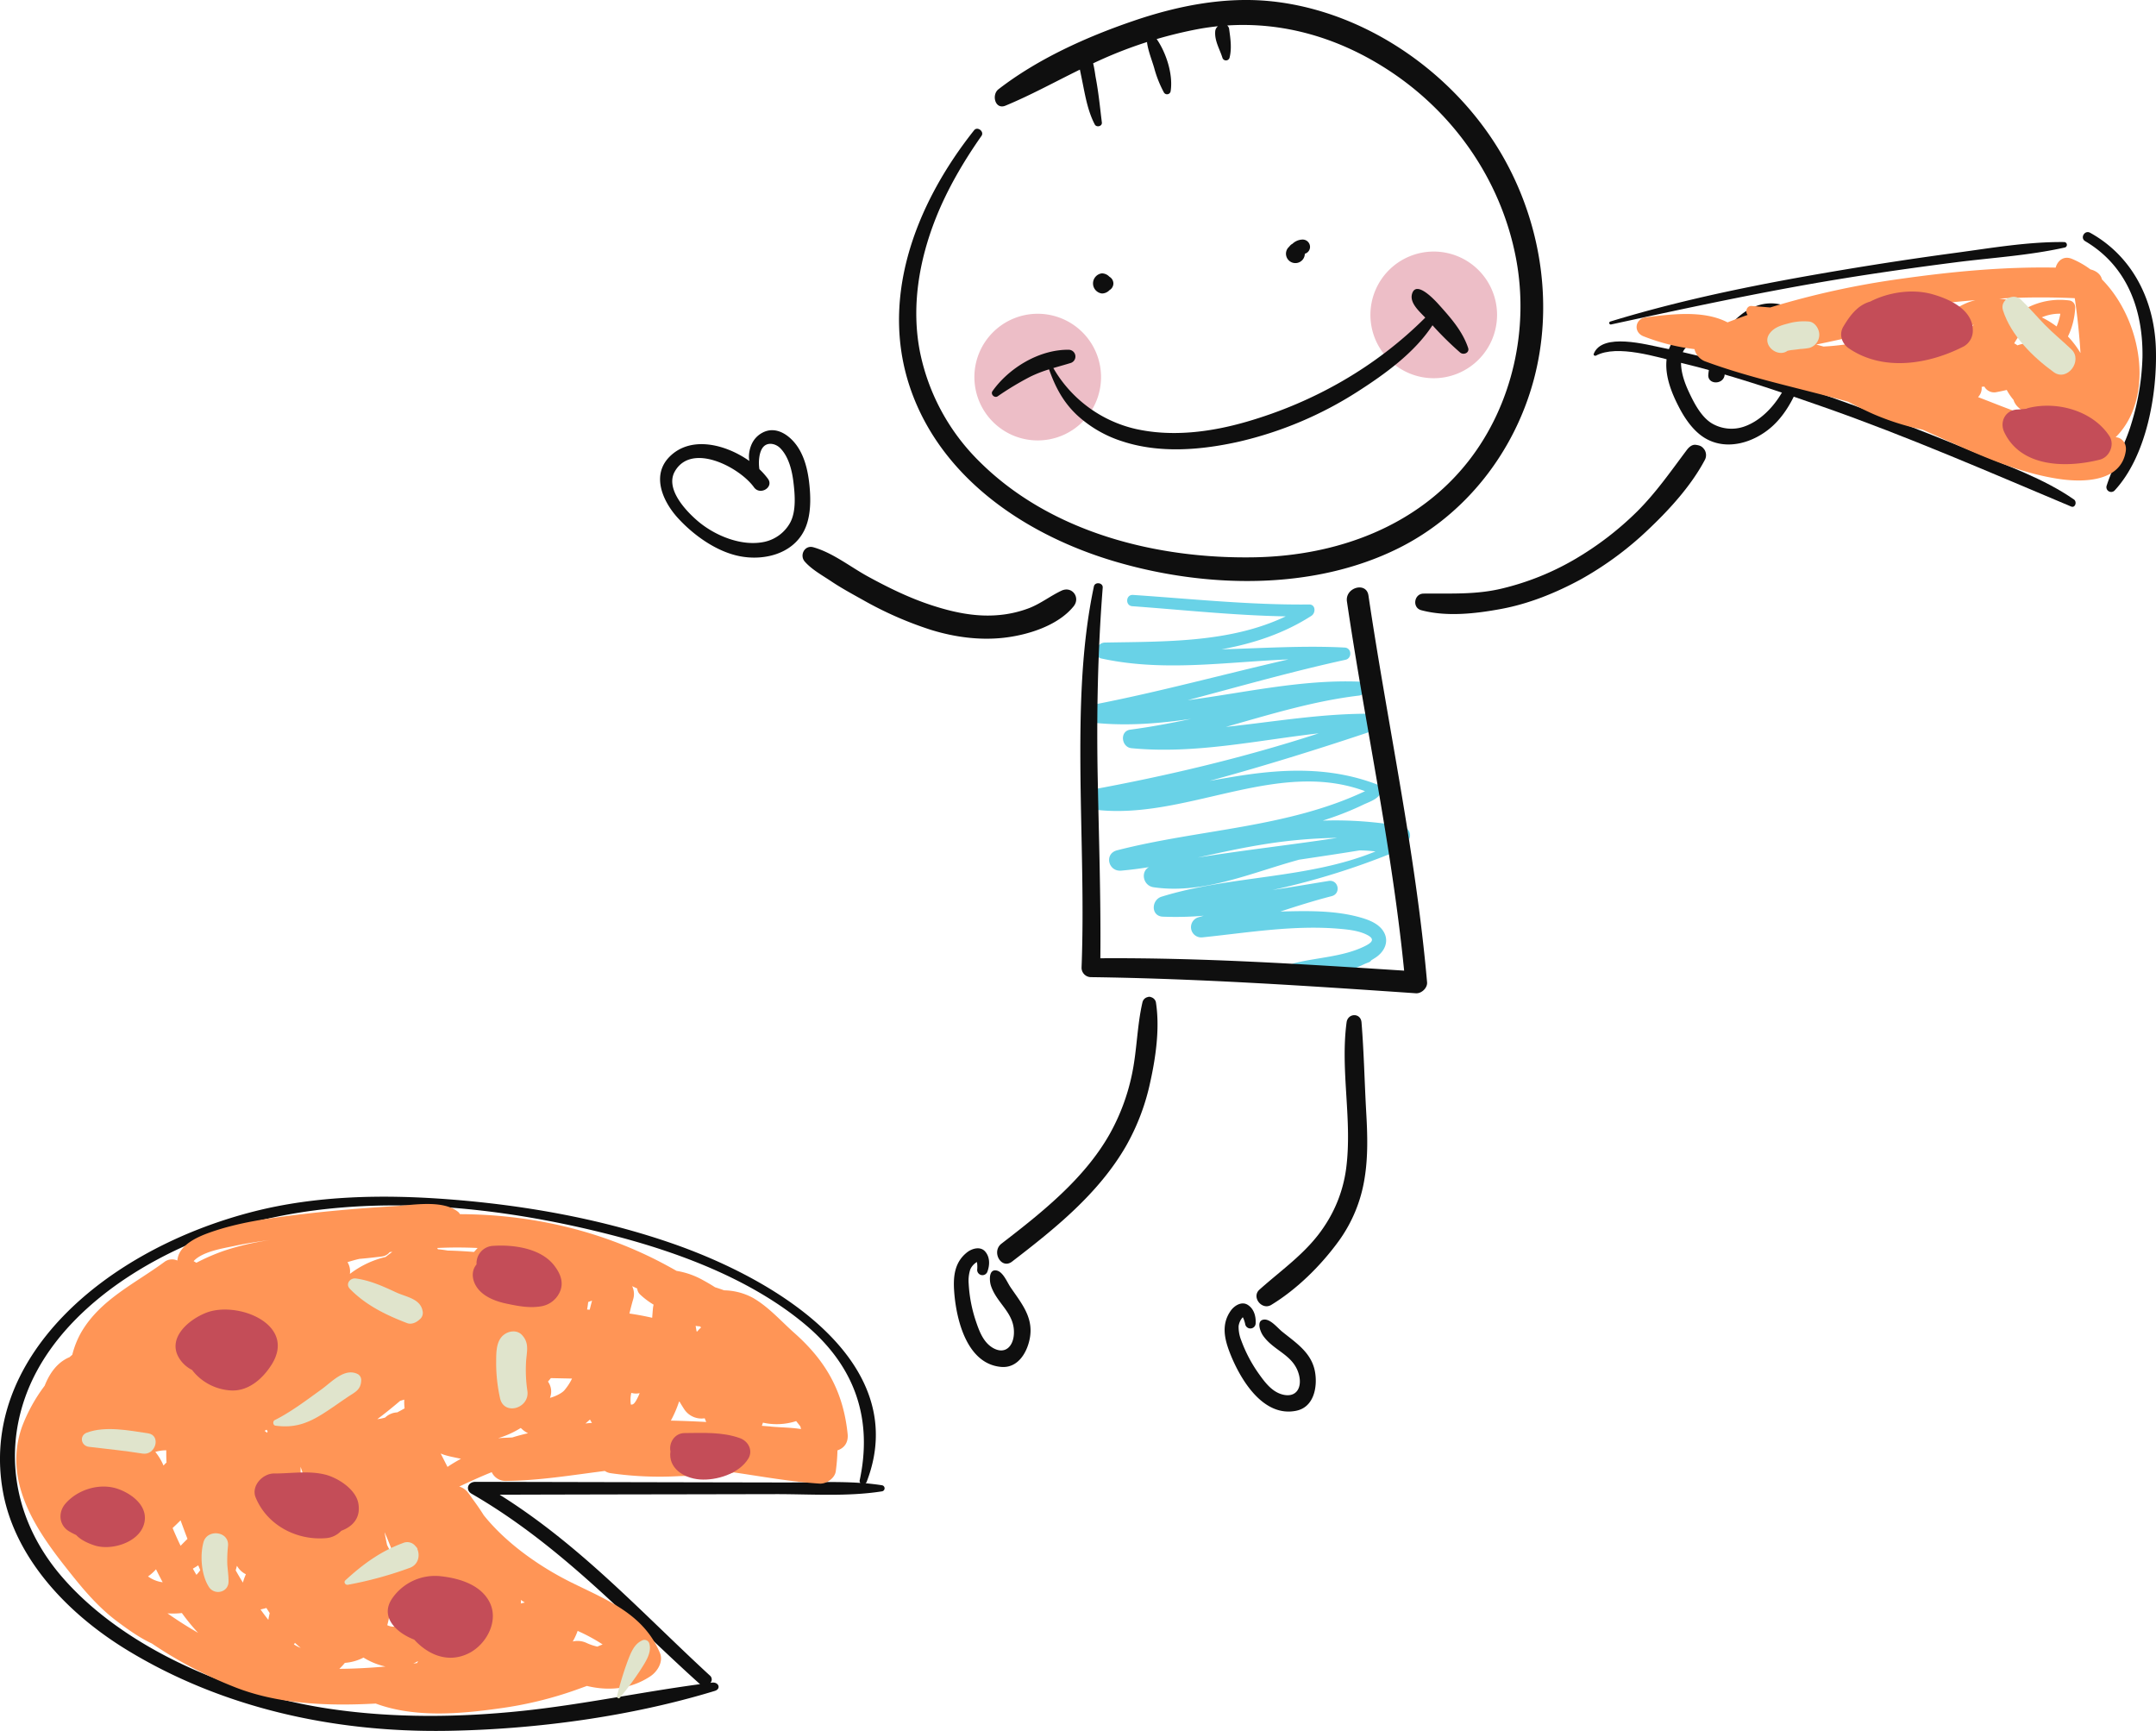 <svg xmlns="http://www.w3.org/2000/svg" width="1080" height="866.99" viewBox="0 0 1080 866.99"><g id="Слой_2" data-name="Слой 2"><g id="pizza_21511719"><g id="pizza_21511719-2" data-name="pizza_21511719"><path d="M702.62 413.94a189.62 189.62.0 0 0-40-2.91c1.33-.44 2.65-.88 4-1.34a147.19 147.19.0 0 0 16.17-6.58c3.37-1.65 8.86-3.1 9-7.4A2.72 2.72.0 0 0 690 393c-22.8-8.77-45.86-8.09-69.64-4.34-4.84.77-9.68 1.62-14.52 2.48 28.29-7.7 56.28-16.45 84.14-25.84 3.87-1.3 4.3-7.65-.5-7.75-25.31-.57-50.32 3.88-75.41 6.54 22.07-6.22 44-13 66.76-15.69 4-.47 3.48-6.86-.46-7-28.84-1-57 5.55-85.46 9.33 26.3-7 52.49-14.44 79.09-20.26 3.39-.74 3.15-5.94-.4-6.12-20.47-1.07-41.1.32-61.68.89 15.82-2.89 31.09-7.85 45-16.78 2.24-1.43 2.19-5.73-1.13-5.69-29.47.33-58.87-2.81-88.23-4.78-3.65-.25-4 5.38-.39 5.65 25.59 1.86 51.2 4.63 76.88 5.09-27.79 13.27-60.33 12.56-90.63 13.12-4.28.08-6.46 6.91-1.64 8l1.07.22h0c30.79 6.43 61.63 1.47 92.55.22-32.57 7.46-64.82 16.31-97.64 22.66-5.21 1-4.51 8.6.6 9.12 16.25 1.64 32.3.34 48.3-2-10.1 2.16-20.24 4.05-30.48 5.41-5.42.72-4.5 8.78.61 9.28 31.5 3.06 62.56-3.88 93.8-7.44-37.46 12.19-76.12 21.33-114.71 28.4-5.62 1-4.57 8.82.63 9.57 46 6.69 92.2-25.74 137.28-9-39 18.44-82.88 19-124.19 29.61-6.6 1.69-4.51 10.77 2.07 10.19 4.63-.42 9.25-1 13.86-1.76-4.31 2.33-2.94 9.31 2.34 10.08 24.94 3.64 48.76-7.22 72.88-13.8 10.1-1.53 20.2-3 30.27-4.66a70.29 70.29.0 0 1 8 .52c-33.77 13.9-72.49 11.89-107.18 22.67-5.16 1.61-5.42 9.73.65 10a162.71 162.71.0 0 0 20.49-.47l-2.57.75a5.15 5.15.0 0 0 2 10.08c23-2.38 46.23-6.36 69.45-4.21 4.36.4 9.21 1 13.14 3.07 4.24 2.26 1.79 4.05-1.65 5.71-10.6 5.14-23.23 5.48-34.54 8.25-6.23 1.53-4.21 10.08 1.94 9.56a82 82 0 0 0 16.32-3.21 78.28 78.28.0 0 0 16.73-5.94l1.92-.76a2.49 2.49.0 0 0 1.22-1c.77-.46 1.54-.95 2.29-1.45 4.19-2.84 6.65-7.71 4.08-12.48-2.26-4.2-7.17-6.15-11.51-7.41-12.82-3.72-27.06-3.43-40.43-3.05 8.49-2.81 17-5.47 25.71-7.72 4.83-1.25 3.42-8.4-1.54-7.61-9.28 1.5-18.7 3.13-28.18 4.54L641 445a370.65 370.65.0 0 0 56.11-17.61 2.08 2.08.0 0 0-.23-3.8c-.3-.09-.58-.15-.88-.23 2.41-.44 4.8-.88 7.2-1.35C708 421.07 706.9 414.74 702.62 413.94zm-32.74 5.72c-23.27 3.55-46.72 6.13-70 9.88 10.38-2.25 20.74-4.58 31.11-6.29A255.73 255.73.0 0 1 669.88 419.66z" fill="#69d2e7"/><path d="M749.92 157.74A31.72 31.72.0 1 1 718.2 126 31.72 31.72.0 0 1 749.92 157.74z" fill="#edbec7"/><path d="M551.54 188.88a31.72 31.72.0 1 1-31.72-31.72A31.72 31.72.0 0 1 551.54 188.88z" fill="#edbec7"/><path d="M754.41 81.2C731.19 38.45 685.66 5.85 637.1.67c-23.44-2.5-47.3 2.24-69.41 9.82-23.45 8-47.85 19-67.51 34.2-3.63 2.81-1.69 10.37 3.47 8.24 12.79-5.29 24.9-12 37.3-18.06.55 2.66 1.1 5.32 1.63 8 1.29 6.53 2.7 13.56 5.84 19.49.84 1.58 3.76.95 3.53-1-.93-7.59-1.66-15.11-3.1-22.64-.2-1-.54-4.1-1.27-7 1.12-.53 2.25-1.06 3.39-1.57a216.31 216.31.0 0 1 49.64-15.67c3.18-.58 6.35-1 9.51-1.35a3.65 3.65.0 0 0-1.38 2.51c-.39 4.86 2.21 8.83 3.61 13.3a1.86 1.86.0 0 0 3.56.0c1.19-4.69.47-9.54-.18-14.25a2.83 2.83.0 0 0-1-1.93c28-1.82 54.94 6 79 21.24 34 21.51 58.2 55.92 65.7 95.51 6.63 35-1.69 73-23.65 101.21-25.71 33-65.92 47.54-106.77 48.41-49.23 1-102.43-12.23-138.24-47.81A106.81 106.81.0 0 1 461 177.07c-4.71-22.86-.71-46.43 7.81-67.89 5.75-14.47 13.91-28.39 22.84-41.11 1.53-2.17-2-4.92-3.68-2.84-29.77 37.47-48.71 86.5-30.44 133.46 16.71 42.94 58.13 69.86 100.78 82.49 45.25 13.4 99.22 14.85 142.27-6.6 33.66-16.78 58-48.18 67.71-84.3C778.08 153.81 772.34 114.21 754.41 81.2z" fill="#0f0f0f"/><path d="M557.73 142a3.91 3.91.0 0 0-2-3.39 5.26 5.26.0 0 0-3.79-1.69A5.08 5.08.0 0 0 552 147a5.26 5.26.0 0 0 3.79-1.69A3.91 3.91.0 0 0 557.73 142z" fill="#0f0f0f"/><path d="M656.23 123.64a3.69 3.69.0 0 0-3.65-3.65 7.54 7.54.0 0 0-5.15 2.12 4 4 0 0 0-1 .71 9.9 9.9.0 0 0-.73.85l-.13.1a4.64 4.64.0 0 0-1.21 4.58 4.72 4.72.0 0 0 9.26-1.25s0 0 0 0A3.57 3.57.0 0 0 656.23 123.64z" fill="#0f0f0f"/><path d="M735.43 174.27c-2.81-8.41-8.72-15.06-14.55-21.56-2-2.23-11.23-12.35-13.46-5.79-1.54 4.52 3.22 8.74 6.54 12.17-24.71 24.72-55.79 42.38-89.35 52.11-18 5.23-37.62 7.8-56.13 3.56a64.32 64.32.0 0 1-40.84-30.41c2.87-.85 5.77-1.64 8.67-2.53a3.39 3.39.0 0 0-.9-6.63c-14.66-.21-29.95 9-38.25 20.73-1.09 1.55 1 3.61 2.59 2.59a149.54 149.54.0 0 1 16.39-9.86A64.5 64.5.0 0 1 525.5 185c3.11 8.79 7 16.26 13.88 22.79a60.18 60.18.0 0 0 22.81 13.26c18.75 6.18 39.57 4.4 58.51.15a188.66 188.66.0 0 0 59.48-25.13c13.5-8.65 28.37-19.35 37.39-33.15a161.22 161.22.0 0 0 13.87 13.67C733.13 178 736.25 176.73 735.43 174.27z" fill="#0f0f0f"/><path d="M579.24 19.31c-1.65-2.32-5-.18-4.62 2.24.62 4.21 2.33 8.35 3.53 12.43A57.3 57.3.0 0 0 583 46.25a1.82 1.82.0 0 0 3.42-.66C587.71 37.19 584.09 26.15 579.24 19.31z" fill="#0f0f0f"/><path d="M714.86 492c-5.72-65.14-19.78-129.11-29.36-193.71-1-7.11-11.81-4.07-10.78 3 9.1 61.68 22.48 122.8 28.65 184.89-50.67-3.28-101.38-6.55-152.17-6.2.29-30-.74-60-1.32-90-.62-32.06.0-63.67 2.5-95.64.2-2.54-3.9-3.07-4.42-.6-6.48 30.57-7 62.85-6.73 94 .31 32.32 1.81 64.69.55 97a4.72 4.72.0 0 0 4.69 4.69c54.4.72 108.67 4.37 162.93 8.09C712.19 497.6 715.11 494.78 714.86 492z" fill="#0f0f0f"/><path d="M579 501.87a3.46 3.46.0 0 0-2.42-2.41 2.09 2.09.0 0 0-1.35-.14l-.48.14a3.46 3.46.0 0 0-2.42 2.41c-2.78 11.86-2.77 24.31-5.31 36.28a104.79 104.79.0 0 1-11.17 29.9c-12.67 22.41-34.1 39.4-54.17 54.86-5.25 4.05-.08 13.14 5.28 9 21.46-16.47 43.26-34 57-57.72A111.77 111.77.0 0 0 576.19 542C579 529.33 581.06 514.78 579 501.87z" fill="#0f0f0f"/><path d="M684.33 556.33c-.81-14.72-1.11-29.56-2.31-44.24-.4-4.91-6.85-4.71-7.48.0-3.25 24.45 3.05 49.24-.28 73.67a67.9 67.9.0 0 1-10.92 28.55c-8.56 13-21.05 21.46-32.44 31.64-4.16 3.73 1.22 10.49 5.9 7.65 13-7.91 25-19.84 33.9-32.11a72.77 72.77.0 0 0 12.81-31C685.4 579.21 685 567.72 684.33 556.33z" fill="#0f0f0f"/><path d="M853.91 225.38c-1.27-1.85-2.28-2.28-4.47-2.57-1.89-.25-3.46 1.22-4.47 2.57C837 236 829.73 246.51 820.28 256A157.51 157.51.0 0 1 788 280.63a134 134 0 0 1-35.33 14.08c-13.34 3.27-26.07 2.45-39.59 2.61-4.76.06-5.8 7.07-1.13 8.32 12.71 3.4 27.26 1.73 40-.63 13.92-2.58 27.28-8 39.68-14.69a166.12 166.12.0 0 0 34.74-25.75c10.25-9.74 20.82-21.42 27.52-34A5.15 5.15.0 0 0 853.91 225.38z" fill="#0f0f0f"/><path d="M658.84 687.84c-1.46-10.08-9.36-15-16.63-20.89-2.3-1.87-5.78-6.33-9.08-6-4 .47-1.8 6.1-.46 8 5.45 7.87 15.53 9.6 18.06 19.84 1.54 6.21-1.31 11.37-8.07 9.75-5.32-1.28-8.86-5.93-11.89-10.17a70.46 70.46.0 0 1-9-17 18.23 18.23.0 0 1-1.32-7.13 8.3 8.3.0 0 1 2.07-4.44l.15.15a15.52 15.52.0 0 1 1.15 3.57 2.64 2.64.0 0 0 5.17-.7c.19-3.52-.84-7.26-3.94-9.23s-6.81.42-8.59 3c-4.76 6.79-3.11 14.08-.29 21.27 5.11 13 16.51 32.21 33.19 28.75C658 704.82 659.92 695.2 658.84 687.84z" fill="#0f0f0f"/><path d="M516 669.49c1.51-10.07-4.61-17.07-9.86-24.82-1.66-2.45-3.69-7.73-7-8.32-4-.72-3.5 5.31-2.78 7.55 2.94 9.11 12.08 13.69 11.53 24.22-.33 6.4-4.55 10.5-10.55 7-4.72-2.77-6.76-8.24-8.43-13.18A70.69 70.69.0 0 1 485.24 643a18.48 18.48.0 0 1 .81-7.21 8.39 8.39.0 0 1 3.27-3.65l.1.19a15.65 15.65.0 0 1 .07 3.75 2.64 2.64.0 0 0 5.14.83c1.21-3.31 1.31-7.18-1.09-10s-6.63-1.58-9.07.33c-6.53 5.11-7.07 12.57-6.45 20.27 1.11 13.92 6.45 35.61 23.41 37.14C510.2 685.48 514.89 676.85 516 669.49z" fill="#0f0f0f"/><path d="M892.34 152.61c-14.6-3.74-27.34 8.95-33.23 22.52A13.26 13.26.0 0 0 857 171.6c-2.8-3.37-6.44-5.41-10.89-5.16-7.68.43-11 8.16-11.38 14.86-.45 7.75 2.69 15.63 6.18 22.38 3 5.88 7.27 12.16 13 15.66 11.07 6.73 24.83 2.28 33.74-5.69s14.59-21.14 16.84-32.77C906.66 170 904.92 155.83 892.34 152.61zm4.37 35.13c-3.6 10.66-12.2 22.29-23.25 26a19.35 19.35.0 0 1-15.91-1.66c-5.65-3.4-9.37-11-12-16.75-2.37-5.26-4.44-11.94-3-17.7.73-3 3.45-5.79 6.72-4.95s6.26 5.19 7.65 8.57a36 36 0 0 0-1.18 6.35c-.47 5.24 7.8 5.25 8.19.0.9-12.09 14.88-35.71 29.83-27.32C902.54 165.21 899.2 180.35 896.71 187.74z" fill="#0f0f0f"/><path d="M339.51 259.4c8 8.77 19.56 17.06 31.4 19.26s25.83-1.15 31.8-12.66c3.1-6 3.46-13.55 3-20.15-.52-7.58-1.93-15.94-6.34-22.34-3.8-5.52-10.65-10.41-17.44-6.78-3.93 2.09-6 5.73-6.63 10.06a13.08 13.08.0 0 0 .06 4.1c-12.08-8.54-29.56-12.77-40.09-2C326.19 238.19 332.06 251.19 339.51 259.4zM338 236.2c8.42-14.93 32.64-2 39.68 7.86 3.06 4.28 10.12.0 7-4.25A36 36 0 0 0 380.4 235c-.56-3.61-.19-8.94 2.1-11.3s6.12-1.46 8.31.74c4.19 4.19 5.89 11 6.6 16.7.77 6.26 1.54 14.69-1.52 20.52a19.41 19.41.0 0 1-12.74 9.69c-11.38 2.56-24.76-2.92-33.38-10.16C343.81 256.17 333.09 245 338 236.2z" fill="#0f0f0f"/><path d="M531.72 295.86c-5.52 2.61-10.31 6.41-16.06 8.68a56.49 56.49.0 0 1-16.29 3.61c-11.26.87-22.42-1.6-33.05-5.11-11-3.63-21.4-8.73-31.53-14.27-8.73-4.77-17.76-12-27.42-14.67-4.36-1.19-7 4.07-4.21 7.22 3.52 4 8.72 6.83 13.11 9.77 5 3.36 10.41 6.3 15.69 9.24a181.37 181.37.0 0 0 34.48 15.18c11.64 3.59 24.07 5.28 36.21 3.95 12-1.32 27.24-6 35.13-15.74C541.39 299.28 537 293.37 531.72 295.86z" fill="#0f0f0f"/><path d="M1038.91 250.19c-15.2-10.58-33.6-16.93-50.62-24q-40.27-16.65-81.5-30.85c-24.14-8.32-48.72-16.12-73.79-21.08-8-1.57-30.44-7.89-34.67 3-.26.67.59 1.15 1.13.86 10.7-5.75 30.84.85 41.48 3.36 24.62 5.82 48.71 14 72.55 22.39 42.14 14.77 82.85 32.55 124 49.84C1039.56 254.58 1040.57 251.35 1038.91 250.19z" fill="#0f0f0f"/><path d="M1034 121.24c-18.24-.19-36.55 3-54.58 5.43q-28 3.77-55.86 8.44c-39.25 6.55-78.8 14.27-116.89 25.93a.76.76.0 0 0 .41 1.47C845 154.28 882.76 146.13 921 139.85c19.41-3.18 38.9-5.93 58.41-8.43 18.28-2.35 36.94-3.41 55-7.47A1.39 1.39.0 0 0 1034 121.24z" fill="#0f0f0f"/><path d="M1079.93 174.29c-.82-23.89-11.65-45.91-32.92-57.7-2.76-1.53-5.19 2.62-2.47 4.22 21.16 12.49 29.07 34.62 28.68 58.27a123.59 123.59.0 0 1-5.53 33c-3.21 10.86-9 20.59-12.45 31.32a2.39 2.39.0 0 0 4 2.31C1075.33 228.42 1080.71 197.1 1079.93 174.29z" fill="#0f0f0f"/><path d="M1059.79 219c19.76-19.67 13.33-58.66-6.87-79.05-.59-2.71-3.16-4.41-5.74-5a43.07 43.07.0 0 0-9.34-5.31c-4.17-1.7-7.18 1-8.1 4.4-26-.49-52 2-77.68 5.63A419.64 419.64.0 0 0 886.74 154c-3.11-.25-6.23-.51-9.35-.74-2.36-.17-3.38 2.89-1.94 4.48-3.38 1.19-6.74 2.42-10.07 3.73-12-6.23-28-4.11-40.85-2.54-5.51.67-6.49 7.41-1.29 9.5a102.85 102.85.0 0 0 25.57 6.44 8.81 8.81.0 0 0 5 6c23.37 8.72 48 13.57 72 20.37 4.07 2.12 8.2 4.2 12.45 6.09a129.31 129.31.0 0 0 24.82 7.89c6.57 2.9 13.12 5.9 19.75 8.8 15.8 6.94 32.24 13.59 49.44 16 12 1.65 30.25 1.11 32.58-14C1065.46 222.05 1062.91 219.14 1059.79 219zM924.31 171.89a5 5 0 0 0-.23.68c-3.51.48-7 .82-10.62 1l-3.67-1c5.25-1.06 10.49-2.22 15.7-3.38C925.09 170.07 924.69 171 924.31 171.89zm39.53 7.64a71.65 71.65.0 0 0-16.25-1.86l.48-.42q2.38-.87 4.68-2c3.16.0 6.31.05 9.4.31a28.34 28.34.0 0 0 1.62 3.21c0 .21.05.43.09.64C963.85 179.47 963.85 179.5 963.84 179.53zm21.42-12.72-.61-.08c-.09-.35-.19-.69-.3-1a22 22 0 0 1 4.44-3.24A29.53 29.53.0 0 0 985.26 166.81zm.29-15.2a30.31 30.31.0 0 0-7.8 4.53 31.56 31.56.0 0 0-5.91-4.08q8.85-1 17.74-1.73A31.45 31.45.0 0 0 985.55 151.61zm15.21 51.14q-4.93-1.94-9.89-3.84a6.51 6.51.0 0 0 1.79-5.15l1.35-.14a5.59 5.59.0 0 0 6.22 2.76c1.61-.29 3.3-.65 5-1.06a28.55 28.55.0 0 0 3.42 5 5.65 5.65.0 0 0 .24.73c1.66 3.85 5.63 5.34 9.18 7a25.8 25.8.0 0 0 10.14 2 16.7 16.7.0 0 0-1.24 3.4C1018.53 209.25 1009.33 206.1 1000.76 202.75zm29.45-39.23a45.59 45.59.0 0 0-7.44-4.56 22.74 22.74.0 0 1 9.32-1.83A28.92 28.92.0 0 1 1030.21 163.52zm-13.77 8.33a19.07 19.07.0 0 0-5.88 1.14 6.47 6.47.0 0 0-1.6-1 34.38 34.38.0 0 1 2.38-3.67 26.6 26.6.0 0 1 5.53 2c.43.21.84.46 1.26.69.07.16.14.33.2.5A5.41 5.41.0 0 0 1016.44 171.85zm25.37 41.39a7.89 7.89.0 0 0-4.81 4.91c-.66-.08-1.31-.18-2-.32-.35-.22-.71-.42-1.07-.64a43.28 43.28.0 0 1 .35-5.57 30.17 30.17.0 0 0 7.55 1.51h.24zm-5.92-44.7a37.29 37.29.0 0 0 3.64-14.59 3.49 3.49.0 0 0-2.6-3.41 35.82 35.82.0 0 0-21.32 3.55 35.53 35.53.0 0 0-14.13-4.54 375.9 375.9.0 0 1 37.83-.19q2 13.66 2.87 27.48A46.38 46.38.0 0 0 1035.89 168.54z" fill="#ff9556"/><path d="M1056.65 218.41c-8.27-12.63-26.13-17.63-40.47-14.08a8.89 8.89.0 0 0-1.23.43c-1.45.12-2.91.29-4.42.36-6 .26-9 6.15-6.53 11.38 8.53 17.82 31.27 17.89 47.84 13.74C1056.71 229 1059.47 222.73 1056.65 218.41z" fill="#c44d58"/><path d="M967.84 147.33c-9.77-2.72-21.72-1.06-31 3.73-6.17 1.71-10.09 6.86-13.47 12.55-2.33 3.94-.72 8.53 2.88 10.95 17.24 11.67 40 7.94 57.53-1.1a9 9 0 0 0 4.46-7.77C988.41 155.16 976.65 149.78 967.84 147.33z" fill="#c44d58"/><path d="M906.33 161.06a28.64 28.64.0 0 0-10.68 1c-3.55.89-7.14 2-9.32 5.15-3.9 5.61 4.09 12.14 9.07 8.51l.63-.14c.45-.1.91-.17 1.37-.24l.9-.1c1-.11 2.07-.23 3.11-.38l.41-.06h.16a34.69 34.69.0 0 0 4.35-.53 6.89 6.89.0 0 0 5-6.6C911.36 164.92 909.29 161.47 906.33 161.06z" fill="#e0e4cc"/><path d="M1037.63 175c-4.4-4.22-9.13-8-13.39-12.4-4-4.11-7.7-8.47-11.82-12.45-3.78-3.66-10.78-.05-9.08 5.28 4 12.54 15 23.44 25.47 31C1035.62 191.29 1043.49 180.58 1037.63 175z" fill="#e0e4cc"/><path d="M441.73 743.93c-2.69-.43-5.41-.72-8.15-1a1.39 1.39.0 0 0 .54-.67C456.47 684.49 393.51 642 334.35 622c-34.88-11.82-72.54-18.49-110.14-21.33-32.48-2.45-65.67-1.84-97 6.12C51.88 626-10.87 681 1.58 747.72c5.93 31.75 30.75 59.65 62.06 78.74 46.6 28.41 102.23 41.41 160.35 40.48 44.73-.72 92.21-7.23 134.08-20 3.26-1 2-4.56-1.42-4.15l-.77.1a2.53 2.53.0 0 0-.32-3.68c-33.84-31.14-64.51-65-105.28-90.54q43.89-.13 87.77-.19l51-.1c17.34.0 35.64 1.31 52.72-1.39A1.54 1.54.0 0 0 441.73 743.93zm-48.43-1.38-51-.1q-52-.11-104-.23c-4.29.0-5.14 4.25-2 6 44.74 25.88 77.75 62.43 114.15 95.16.08.07.17.12.25.18-29.84 4-59.12 10.25-89.16 13.4-31.6 3.3-63.84 3.64-95.27-.89-51.38-7.39-104.78-31.14-135-66C8.31 763.67 1.7 730.68 12.63 699.84 24.4 666.59 56 640.47 92.81 624c65.9-29.48 147-22.89 216.2-4.71 34.58 9.09 68.87 22.81 94.33 44.13 26.13 21.88 33.6 48.71 27.29 78.11a1.29 1.29.0 0 0 .4 1.24C418.54 741.91 405.71 742.57 393.3 742.55z" fill="#0f0f0f"/><path d="M424.6 718.24c-2.18-21.2-10.8-36.47-26.61-50.51-6.77-6-13.1-13.3-21.05-17.78a31.56 31.56.0 0 0-14.2-3.65c-1.5-.55-3-1.06-4.56-1.54-2-1.3-4-2.44-5.82-3.44a40.31 40.31.0 0 0-13.43-4.76c-2.57-1.45-5.16-2.87-7.76-4.23-31.23-16.31-65.8-24.07-100.79-24.18a3.63 3.63.0 0 0-.88-1.13c-7.7-6.18-22.32-3.44-31.43-2.91-16.5 1-33 2.35-49.4 4.36-14.61 1.8-29.56 3.9-43.5 8.83-6.54 2.31-15.73 6.43-16.32 14.08a6.36 6.36.0 0 0-6.53.72C67.63 642.91 50.53 650.75 40.88 667a44.29 44.29.0 0 0-4.67 11.58c-.47.39-.93.79-1.37 1.2-5.89 2.44-9.87 7.7-12.46 14.3A82.57 82.57.0 0 0 11 714.7c-9.14 26.08 5.44 49.3 21 69.14 8.25 10.5 16.23 20.54 27.06 28.57 4.29 3.18 10.51 7.79 17 10.78A213.73 213.73.0 0 0 117 844.81c22.16 8.9 47.35 9.76 71.22 8.47 19.3 7.16 41.95 5.25 61.85 2.44a191 191 0 0 0 38.68-9.37c1.64-.6 3.42-1.22 5.24-1.9 10.81 2.62 22 1.7 31.85-4.87 3.48-2.32 6.58-7.28 4.74-11.65-8.25-19.55-26.35-26.41-44.18-35.21-15.6-7.7-32.67-19.49-44.09-33.79-1.87-3-3.89-5.87-6-8.7-.09-.17-.2-.32-.29-.48v0c-.53-.7-1-1.42-1.56-2.11a8.65 8.65.0 0 0-4.42-3.06c5.39-2.53 10.77-5 16.28-7.2a7.61 7.61.0 0 0 6.91 4.39c16.72-.14 33.2-2.9 49.74-5a6.77 6.77.0 0 0 2.87 1.11 172.12 172.12.0 0 0 34.41 1.48c8.16-.35 19 .87 27.35-1.87 14.34 2.11 28.65 4.7 43 5.62 3.32.22 7.57-2.67 8.05-6.12a90.7 90.7.0 0 0 .86-10.54C422.7 725.42 425.06 722.72 424.6 718.24zM180 630.55c3.07-.26 6.12-.57 9.14-.95h.1v0l1.92-.24a5.93 5.93.0 0 0 4.06-2.2l1.33-.14c-1.15.83-2.27 1.68-3.39 2.56-.74.19-1.48.38-2.22.59a47.41 47.41.0 0 0-15.66 7.9 8.83 8.83.0 0 0-1.21-5.88C176.08 631.56 178.06 631 180 630.55zM132.55 716.7l1-.59c.16.27.33.53.51.79-.1.26-.2.51-.28.77l-.36-.33C133.1 717.11 132.83 716.91 132.55 716.7zM155 749a20.94 20.94.0 0 0-2.09-1.92l1.26-.91C154.46 747.15 154.75 748.08 155 749zm3.89 16.75-1.81-.51c-.16-.38-.33-.77-.48-1.16a102.15 102.15.0 0 1-3.52-10.7c1.29.93 2.56 2 3.82 3.1C157.65 759.58 158.32 762.67 158.91 765.78zm-5.82-23.35a16 16 0 0 0-2.08.0 61.68 61.68.0 0 1-.42-7.7C151.46 737.24 152.29 739.82 153.09 742.43zM90.45 761.51c.55 1.52 1.11 3 1.67 4.54s1.18 3.14 1.79 4.74q-1.75 1.71-3.44 3.47-2.14-4.41-4-8.9C87.78 764.13 89.12 762.84 90.45 761.51zM66.22 755.2c-2.34 3.78-6.55 5.95-10.85 7.36-.61-.45-1.23-.88-1.87-1.29a33.19 33.19.0 0 0 5.83-7.16c.05.11.09.21.14.31 1.39 2.69 5.36 2.11 6.53-.26l.27.94zm14 37.12a16.31 16.31.0 0 1-6.07-2.71 22.69 22.69.0 0 0 4-3.59c1.07 2.19 2.18 4.35 3.34 6.5zm1.7-58.22a28 28 0 0 0-4.12-6.87 18.51 18.51.0 0 1 5.07-.8h.41c0 2.15.0 4.22.14 6.11C82.87 733 82.37 733.57 81.87 734.1zm2 74a40.21 40.21.0 0 0 7.19-.16 106.31 106.31.0 0 0 8.12 9.91C93.91 814.82 88.8 811.53 83.88 808.09zm14.5-19.26c-.63-1-1.21-2.08-1.81-3.12.85-.51 1.76-1.07 2.7-1.67.34.8.67 1.6 1 2.4A16.68 16.68.0 0 1 98.38 788.83zm0-156.32L97 631.68c4.39-4.89 15.17-6.47 20.31-7.59 6-1.31 12.06-2.23 18.16-3a130.32 130.32.0 0 0-23.15 5.36A102.58 102.58.0 0 0 98.35 632.51zm20.32 151.82a10.26 10.26.0 0 0 4.43 4.17 27.49 27.49.0 0 0-1.49 4.19c-1.23-2-2.44-4.05-3.61-6.12C118.25 785.83 118.47 785.09 118.67 784.33zm15.83 26.39c-.05.21-.12.4-.17.6-1.23-1.56-2.43-3.14-3.57-4.74l-.31-.45c1-.21 2-.46 2.93-.74.54.86 1.08 1.71 1.65 2.55C134.89 808.88 134.72 809.81 134.5 810.72zm12.68 12.9c.17-.24.34-.5.5-.75.95.87 1.91 1.73 2.91 2.53A18.64 18.64.0 0 1 147.18 823.62zm22.73 12.27a31.56 31.56.0 0 0 2.77-3 24.22 24.22.0 0 0 9.34-2.65 34.89 34.89.0 0 0 11 4.48C185.35 835.4 177.63 835.85 169.91 835.89zm22.72-68.3c1.44 3.2 2.73 6.49 4 9.81l-1.16-.43c-.56-1-1.11-2.06-1.63-3.08C193.44 771.79 193.06 769.69 192.63 767.59zm1.3 46.43q.56-2 .93-4.14c1.46 1.46 3 2.86 4.53 4.16C198.12 815 196.35 815.08 193.93 814zM199 707.43a9.45 9.45.0 0 0-6.07 2.59 21.27 21.27.0 0 1-3.93.81c4.29-3.19 8.18-6.4 11.45-9.18l2.06-.61a25.37 25.37.0 0 0 .17 4.37C201.48 706.11 200.25 706.78 199 707.43zM208.92 833l-.77.1-1.1.13a26 26 0 0 0 2.41-1.24A9.79 9.79.0 0 0 208.92 833zm80.45-16.13.88.42a87.39 87.39.0 0 1 11.63 6.38c-.88.33-1.76.69-2.63 1.09a26.45 26.45.0 0 1-5.34-1.8 10.53 10.53.0 0 0-7-.76A33.11 33.11.0 0 0 289.37 816.85zm-28.48-15.49 2 1.29c-.68.15-1.36.32-2 .5A8.2 8.2.0 0 0 260.89 801.36zm-27 26.85a91.77 91.77.0 0 0-16.18-1.33 9.54 9.54.0 0 0-2.48.42 25.74 25.74.0 0 0 2.47-3.15c1.07.32 2.14.62 3.24.87a11.69 11.69.0 0 0 6.84-.62c.58.52 1.15 1.05 1.75 1.56A11.41 11.41.0 0 0 233.87 828.21zm-9.71-93.46c-1.15-2.27-2.3-4.52-3.43-6.74 2.88 1.26 6.35 1.79 8.77 2.35.46.11.93.19 1.39.29C228.59 731.94 226.33 733.28 224.16 734.75zm13.28-107.69c-4.42-.35-8.82-.61-13.22-.7-1.63-.29-3.26-.51-4.9-.64a6.49 6.49.0 0 0-.31-.65c6.76-.33 13.51-.31 20.22.0C238.66 625.75 238.07 626.42 237.44 627.06zM256.61 720l-4.89.22-2.2.14a46.84 46.84.0 0 0 11.34-5.12c.53.48 1.06 1 1.66 1.43a12.2 12.2.0 0 0 2 1.21C261.85 718.49 259.22 719.18 256.61 720zm2.74-90.7-8.13-.87c.2-.77.41-1.54.66-2.32q8.67.95 17.24 2.6C265.82 628.72 262.55 628.9 259.35 629.26zm23.43 67c-1.47 1.7-4.91 3.24-7.29 3.86a8.5 8.5.0 0 0-1-8.15c.49-.57 1-1.15 1.45-1.74l10.61.23A27.68 27.68.0 0 1 282.78 696.28zM293.26 713c.79-.64 1.55-1.33 2.28-2 .31.59.64 1.16 1 1.72C295.45 712.75 294.35 712.88 293.26 713zm2.14-57-1.31-.08c.24-1.25.42-2.51.55-3.76l1.93-.71C296.18 652.9 295.79 654.42 295.4 656zm23.26 45.5c-1 1.71-1.75 2.19-2.65 2a15.52 15.52.0 0 1 .23-5.84 8.55 8.55.0 0 0 4.19.14A31.6 31.6.0 0 1 318.66 701.51zm8.4-46c-.13 1.52-.25 3-.37 4.55-3.77-.87-7.57-1.57-11.39-2.13.55-2.32 1.14-4.63 1.8-6.91a9 9 0 0 0-.43-6.79c.85.4 1.7.78 2.55 1.19a4.49 4.49.0 0 0 1.45 3 39 39 0 0 0 6.74 5.07A12.88 12.88.0 0 0 327.06 655.52zm23.18 8.81h.25l.75.57a12.27 12.27.0 0 0-1.92 2h-.37c-.18-.93-.33-1.86-.49-2.79A13.2 13.2.0 0 0 350.24 664.33zm-14.18 47.22a56 56 0 0 0 4.1-9.51l.28.11c.69 1.17 1.4 2.35 2.16 3.5A10.34 10.34.0 0 0 353 710.39c.23.62.51 1.24.77 1.85Q344.93 711.76 336.06 711.55zm50.22 3c-1.54-.14-3.1-.25-4.65-.37.2-.53.37-1.05.56-1.58a31.59 31.59.0 0 0 16.63-.78c.7.88 1.41 1.76 2.1 2.65.12.44.23.89.34 1.34C396.34 715 391.21 715 386.28 714.56z" fill="#ff9556"/><path d="M103.29 657.53c-9.7 3.8-21 14.09-12.16 24.66a16.3 16.3.0 0 0 5.09 4c.3.38.6.76.9 1.12a26.44 26.44.0 0 0 18.28 9.12c8.95.63 16.21-5.85 20.65-12.91C148.85 663.23 118.85 651.45 103.29 657.53z" fill="#c44d58"/><path d="M277.38 633.57c-6.69-8.37-20.21-10.21-30.1-9.56a8.73 8.73.0 0 0-8.56 9.29c-2.82 3.3-2.4 8.21.64 12.13 3.31 4.27 9.13 6.43 14.23 7.51 6 1.27 11.57 2.38 17.66 1.34a12.48 12.48.0 0 0 9.56-8.12C282.4 641.51 280.23 637.12 277.38 633.57z" fill="#c44d58"/><path d="M245.22 802.46c-4.4-8.61-14.83-11.81-23.71-12.87a26.06 26.06.0 0 0-25 10.95c-6.61 9.61 2.57 17.53 11 20.72a30.85 30.85.0 0 0 3.83 3.6c7 5.57 15.44 7.36 23.68 3.13C243.82 823.47 250 811.75 245.22 802.46z" fill="#c44d58"/><path d="M179.47 752.85c-1.35-7.07-10.48-12.8-16.8-14.31-8.32-2-17-.46-25.45-.5-5.61.0-11.54 6.2-9.16 12 5.68 13.83 20.41 21.62 35.2 20.39a11.66 11.66.0 0 0 7.69-3.69C176.71 764.6 180.87 760.22 179.47 752.85z" fill="#c44d58"/><path d="M59.37 745.87c-9.12-3.32-20.37.07-26.6 7.28-3.72 4.3-3.32 10.71 1.78 13.82a34.82 34.82.0 0 0 3.59 1.88c2.38 2.54 5.93 4.12 9.06 5.17 8.31 2.79 21.92-1.18 24.82-10.25C74.84 755 66.63 748.5 59.37 745.87z" fill="#c44d58"/><path d="M370.69 720.35c-8.87-3.2-18.46-2.62-27.73-2.56-5.08.0-8 5-7.11 9.15-1.21 8.17 6.34 13.44 14.69 14.09s19.73-2.89 24.32-10.45C377.33 726.49 374.82 721.84 370.69 720.35z" fill="#c44d58"/><path d="M179.24 688.26c-6.71-3.34-13.08 4-18.28 7.71-7.31 5.26-15.27 11.32-23.33 15.33-1.1.55-.95 2.61.37 2.79 9.43 1.27 16.08-1.06 24.25-6.28 4.08-2.6 8-5.45 12-8.13 3.73-2.48 6.53-3.54 6.7-8.36A3.45 3.45.0 0 0 179.24 688.26z" fill="#e0e4cc"/><path d="M211.65 656.48c-1.16-6-8.31-6.88-13.12-9.11-6.62-3.06-13-6-20.24-7-2.93-.41-5.41 2.77-3 5.21 7.94 8.17 18.12 13.12 28.66 17.15 2.09.79 4.38-.23 5.93-1.57l.74-.64A4.21 4.21.0 0 0 211.65 656.48z" fill="#e0e4cc"/><path d="M264.16 696.54a71.17 71.17.0 0 1-.67-13.84c.19-5.24 2-9.72-2-14-2-2.21-5.23-2.24-7.71-1-5.52 2.77-5.18 9.67-5.24 15a81.4 81.4.0 0 0 1.94 17.6C252.43 709.35 265.58 705.36 264.16 696.54z" fill="#e0e4cc"/><path d="M74.17 717.92c-9.59-1.42-21.21-3.78-30.58-.38-4 1.46-3.09 6.67 1 7.15 8.95 1.06 17.9 1.95 26.81 3.38C78 729.14 80.84 718.9 74.17 717.92z" fill="#e0e4cc"/><path d="M113.87 783.75a69.53 69.53.0 0 1 .37-9.68c.41-7.19-10.42-8.33-12.29-1.66s-1.11 16.63 2.72 22.49c2.82 4.31 9.75 2.74 9.81-2.66C114.51 789.41 114.09 786.58 113.87 783.75z" fill="#e0e4cc"/><path d="M209 775.77l.17.07a4.36 4.36.0 0 0-1-1.36 5.25 5.25.0 0 0-6.29-1.61c-11.23 4.11-20.16 10.68-28.89 18.7-1 1 .07 2.43 1.28 2.21a189.38 189.38.0 0 0 31-8.47C209.67 783.7 210.5 779 209 775.77z" fill="#e0e4cc"/><path d="M325.26 823.23a2.53 2.53.0 0 0-3.11-1.76c-4.46 1.69-6.13 6.34-7.78 10.62a163 163 0 0 0-5.31 17.48c-.19.75.86 1.51 1.41.82a153.35 153.35.0 0 0 10.06-13.49C323 832.94 326.66 828 325.26 823.23z" fill="#e0e4cc"/></g></g></g></svg>